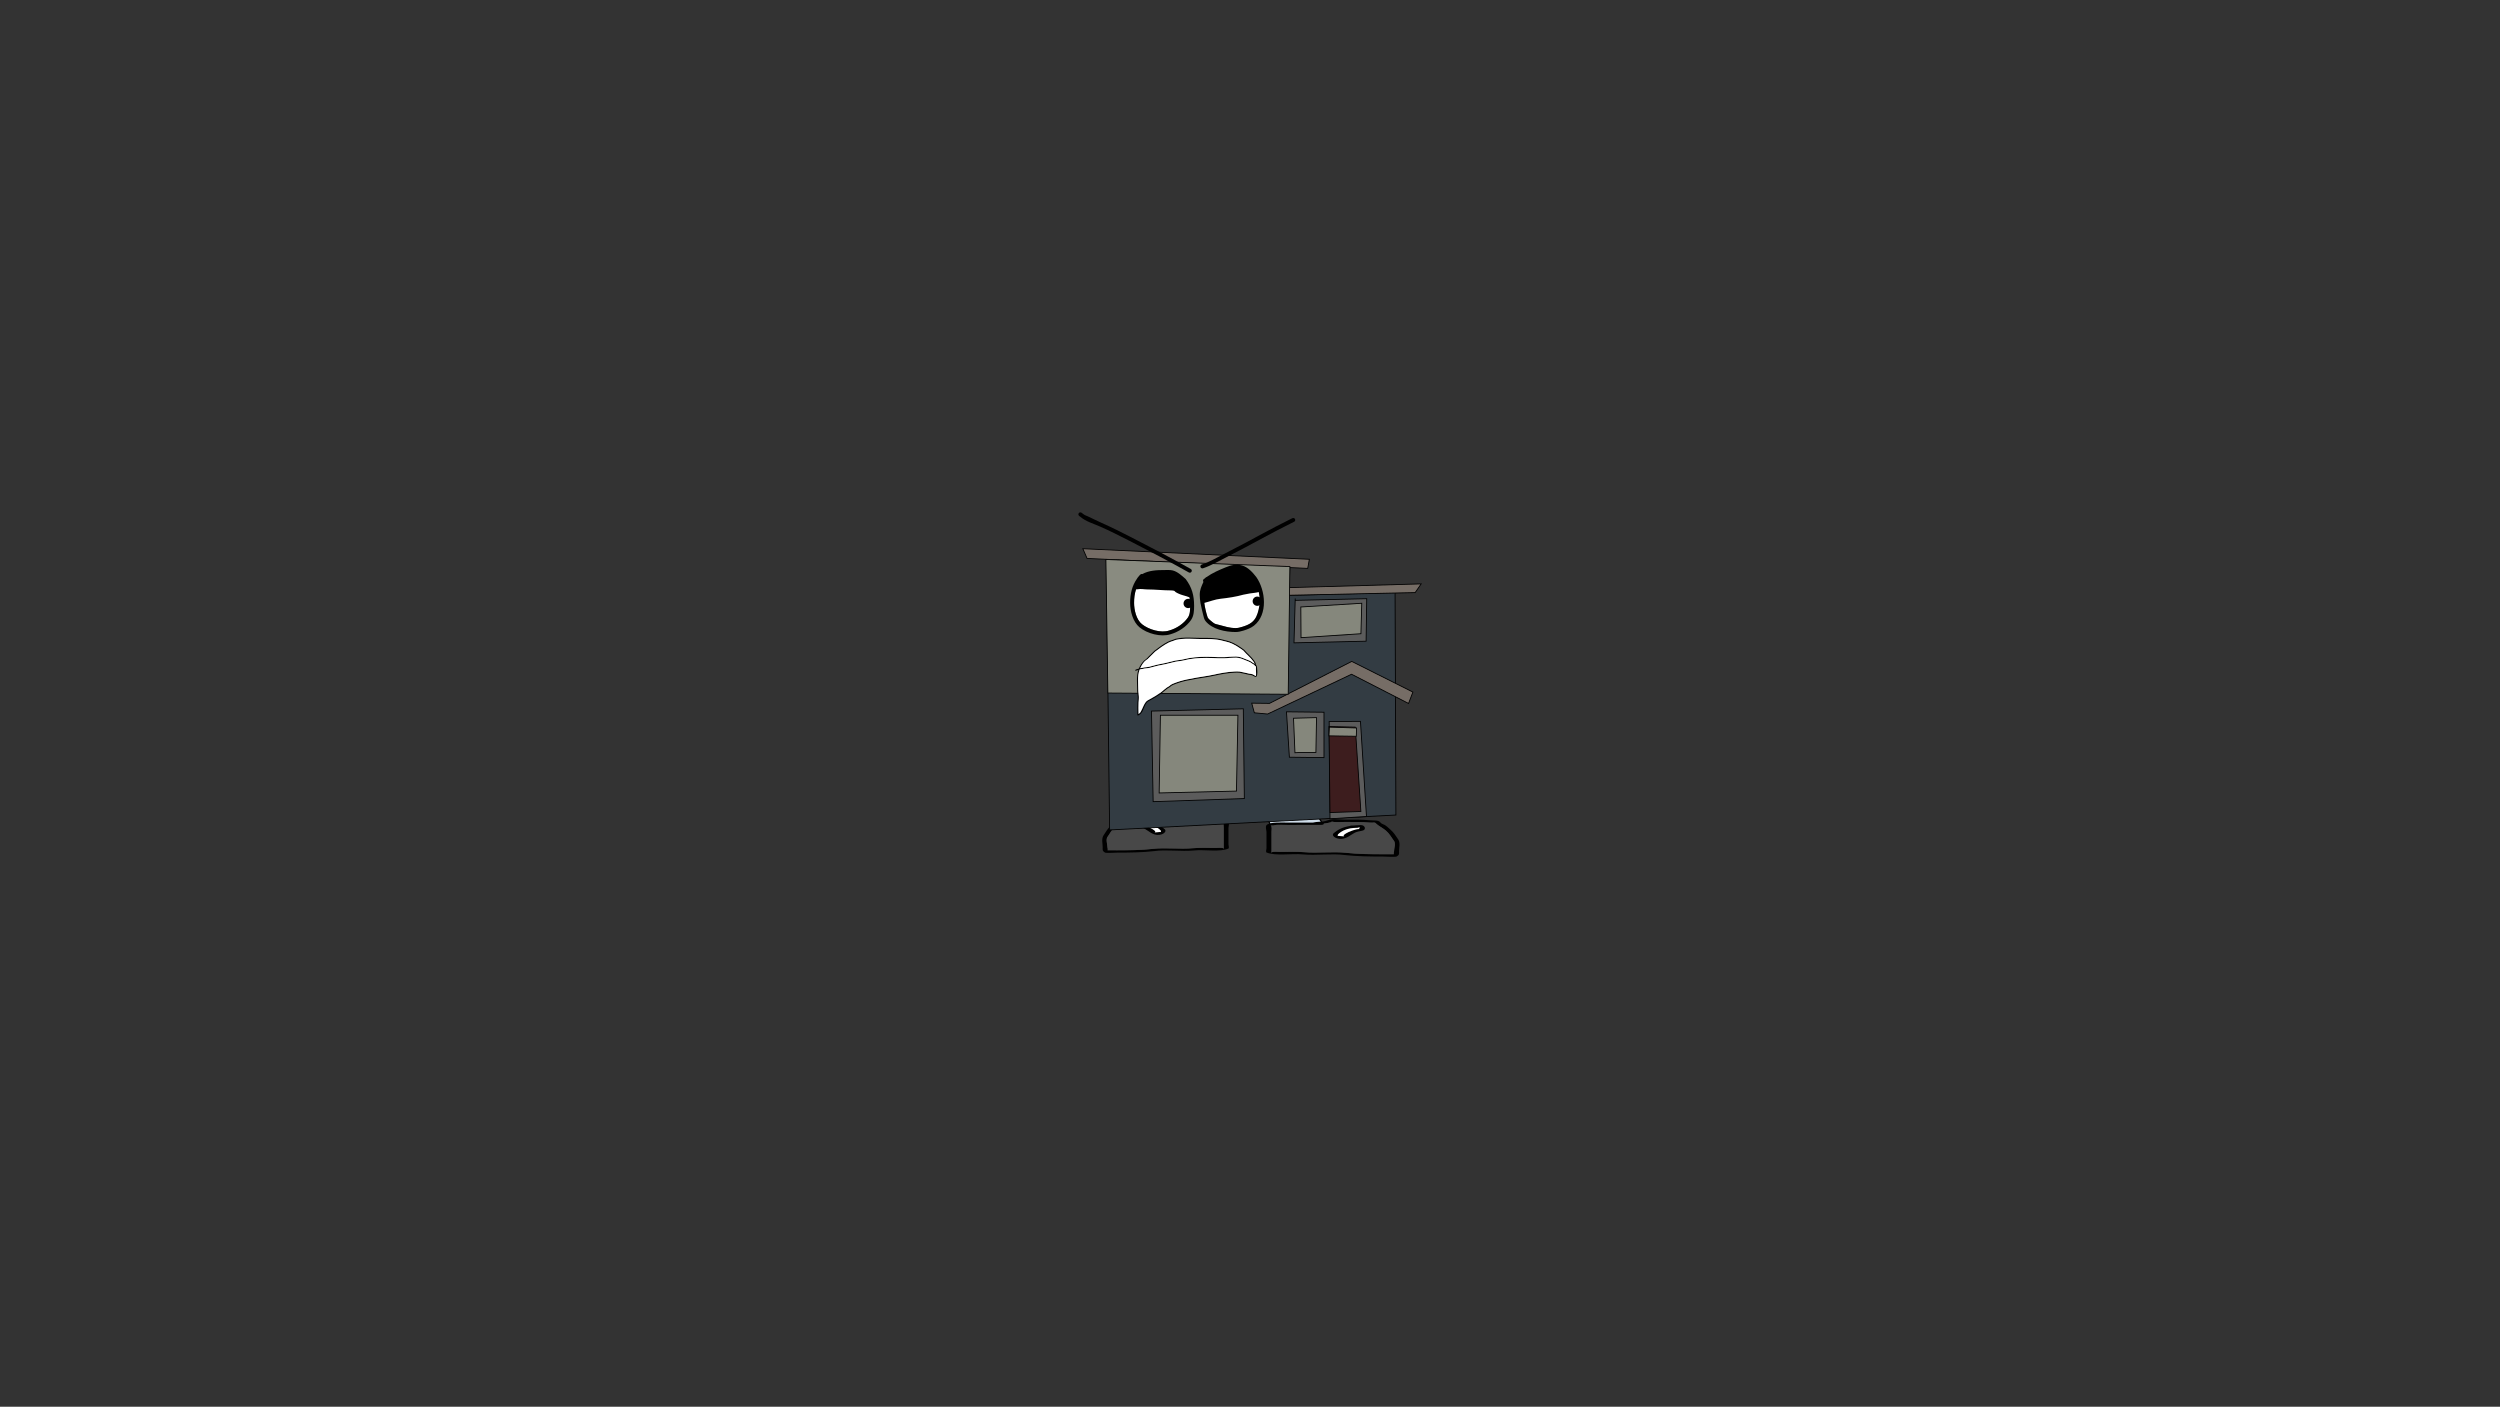<svg version="1.1" xmlns="http://www.w3.org/2000/svg" xmlns:xlink="http://www.w3.org/1999/xlink" width="2878.25" height="1619.58" viewBox="0,0,2878.25,1619.58"><rect x="0" y="0" width="2878.25" height="1619.58" fill="#333333" stroke="none"/><g transform="translate(1117.373,629.809)"><g data-paper-data="{&quot;isPaintingLayer&quot;:true}" fill-rule="nonzero" stroke-linejoin="miter" stroke-miterlimit="10" stroke-dasharray="" stroke-dashoffset="0" style="mix-blend-mode: normal"><path d="M-1117.373,989.77v-1619.58h2878.25v1619.58z" fill="none" stroke="#000000" stroke-width="0" stroke-linecap="butt"/><path d="M235.083,314.803l18.09,-29.941l50.545,-0.267l-10.641,30.208z" data-paper-data="{&quot;index&quot;:null}" fill="#cedce9" stroke="#000000" stroke-width="1.5" stroke-linecap="round"/><path d="M230.275,313.233c-1.746,-0.423 -5.9,-1.081 -4.08,-1.762c-0.995,0.218 -2.323,0.485 -3.03,0.556c-3.348,0.34 -7.686,0 -11.14,0c-9.477,0 -18.677,-0.18 -27.85,0.674c-4.146,0.386 -5.285,-0.806 -6.558,0.862c-2.626,2.799 -7.566,5.297 -10.74,8.115c-4.301,3.819 -5.969,7.506 -8.606,11.336c-2.984,3.154 -0.553,9.209 -0.553,12.719c0,0.94 0.837,2.612 0.038,3.304c0.795,0.035 1.562,0.067 2.051,0.067c3.249,0 6.498,0 9.748,0c12.925,0 27.942,-0.137 40.487,-1.655c14.895,-1.62 31.039,0.703 46.053,-0.751c8.223,-0.729 17.186,-0.296 25.558,-0.291c4.247,0.003 7.884,-0.778 9.748,0.674c0.49,0.382 0,-0.899 0,-1.348c0,-1.124 0,-2.247 0,-3.371c0,-6.292 0,-12.584 0,-18.876c0,-1.487 -0.805,-6.809 0.861,-7.385c-0.313,-0.009 -0.666,-0.024 -0.861,-0.031c-1.723,-0.061 -2.686,-0.015 -4.031,-0.479c-2.335,-0.806 -10.211,-0.195 -13.376,-0.195c-12.301,0 -24.601,0 -36.902,0c0,0 -2.785,0 -2.785,-1.348c0,-0.055 0.005,-0.108 0.014,-0.159c-1.331,-0.137 -2.676,-0.326 -4.044,-0.657zM273.992,312.701c7.425,0 16.915,-0.64 21.986,2.094c2.906,1.566 0.99,6.589 0.99,8.693c0,6.292 0,12.584 0,18.876c0,0.718 0.959,4.283 0,4.719c-9.689,4.407 -27.951,0.971 -39.783,2.261c-14.682,1.422 -31.59,-1.287 -45.795,0.723c-12.93,1.565 -28.507,1.736 -41.838,1.736c-1.912,0 -13.38,0.701 -14.621,0c-3.56,-2.011 -2.785,-3.688 -2.785,-6.067c0,-4.304 -1.576,-9.435 0.839,-13.572c2.703,-3.925 4.598,-7.862 8.909,-11.689c1.739,-1.544 3.617,-3.609 5.864,-5.004c1.47,-0.912 4.282,-1.654 4.633,-2.84c2.383,-3.123 6.688,-2.099 11.783,-2.624c9.07,-0.934 18.455,-0.674 27.85,-0.674c3.465,0 10.235,-0.772 12.68,-0.532c4.255,0.418 6.722,2.175 10.846,2.697c3.026,0.383 6.215,0.156 9.748,1.011c0.268,0.065 0.536,0.13 0.804,0.195c9.296,0 18.593,0 27.889,0z" data-paper-data="{&quot;index&quot;:null}" fill="#000000" stroke="none" stroke-width="1.5" stroke-linecap="butt"/><path d="M234.358,313.826c-0.009,0.051 -0.013,0.104 -0.013,0.159c0,1.348 2.799,1.351 2.799,1.351c12.301,0 24.667,0.027 36.967,0.027c3.165,0 11.049,-0.605 13.383,0.201c1.345,0.465 2.31,0.421 4.033,0.482c0.195,0.007 0.549,0.022 0.861,0.031c-1.666,0.576 -0.852,5.91 -0.852,7.398c0,6.292 -0.006,12.621 -0.006,18.913c0,1.124 -0.005,2.253 -0.005,3.376c0,0.449 0.488,1.732 -0.002,1.35c-1.864,-1.452 -5.504,-0.669 -9.751,-0.671c-8.372,-0.005 -17.36,-0.423 -25.583,0.306c-15.015,1.454 -31.306,-0.856 -46.201,0.764c-12.545,1.518 -27.623,1.632 -40.548,1.632c-3.249,0 -6.504,-0.004 -9.753,-0.004c-0.489,0 -1.258,-0.033 -2.052,-0.068c0.799,-0.692 -0.043,-2.369 -0.043,-3.309c0,-3.51 -2.444,-9.589 0.54,-12.743c2.637,-3.83 4.311,-7.542 8.612,-11.362c3.174,-2.818 8.135,-5.336 10.761,-8.135c1.273,-1.668 2.421,-0.481 6.567,-0.867c9.173,-0.854 18.433,-0.693 27.91,-0.693c3.454,0 7.831,0.336 11.179,-0.003c0.707,-0.072 2.046,-0.338 3.041,-0.556c-1.821,0.681 2.35,1.34 4.096,1.763c1.368,0.331 2.729,0.522 4.06,0.659z" data-paper-data="{&quot;noHover&quot;:false,&quot;origItem&quot;:[&quot;Path&quot;,{&quot;applyMatrix&quot;:true,&quot;segments&quot;:[[[579.60736,595.76373],[0.95609,-0.20262],[0.00646,0.07548]],[[579.61718,596],[0,-0.08208],[0,2]],[[577.61718,598],[0,0],[-8.83333,0]],[[551.11718,598],[8.83333,0],[-2.27308,0]],[[541.51161,598.28885],[1.67648,-1.19621],[-0.96568,0.68904]],[[538.61718,599],[1.23739,-0.09027],[-0.13966,0.01019]],[[537.99901,599.04541],[0.22447,-0.0134],[1.19653,0.85421]],[[538.61718,610],[0,-2.20646],[0,9.33333]],[[538.61718,638],[0,-9.33333],[0,1.66667]],[[538.61718,643],[0,-1.66667],[0,0.66667]],[[538.61718,645],[-0.35177,0.56631],[1.33831,-2.15456]],[[545.61718,644],[-3.04994,0.00386],[6.01206,-0.00761]],[[563.97058,644.43107],[-5.90478,-1.08158],[10.78253,2.15651]],[[597.04254,645.54479],[-10.6965,-2.40266],[9.00888,2.25222]],[[626.11718,648],[-9.28168,0],[2.33333,0]],[[633.11718,648],[-2.33333,0],[0.35109,0]],[[634.59021,647.90091],[-0.5707,0.05184],[-0.57412,-1.02596]],[[634.61718,643],[0,1.39387],[0,-5.20707]],[[634.21982,624.13246],[2.14282,4.67827],[-1.8936,-5.6808]],[[628.03948,607.31672],[3.08887,5.66543],[-2.2791,-4.1802]],[[620.32688,595.27881],[1.8857,4.15235],[-0.91417,-2.47477]],[[615.61718,594],[2.9771,0.57275],[-6.58756,-1.26734]],[[595.61718,593],[6.8054,0],[-2.48058,0]],[[587.61718,593],[2.40395,0.50364],[-0.50743,-0.10631]],[[585.44122,592.1748],[0.71481,0.32365],[1.30749,1.01011]],[[582.51161,594.78885],[1.25365,-0.62682],[-0.98239,0.4912]]],&quot;closed&quot;:true}],&quot;index&quot;:null}" fill="#484848" stroke="none" stroke-width="1.5" stroke-linecap="butt"/><path d="M195.315,318.769c0,0.456 0.96,1.008 0.482,1.369c1.224,0.061 2.455,0.194 3.549,0.459c4.217,1.021 12.796,4.74 13.605,7.199c0.066,0.2 -1.127,0.233 -0.925,0.411c0.672,0.59 6.148,-0.435 6.778,-0.268c0.143,0.038 0.213,0.097 0.241,0.169c-0.029,-0.223 -0.056,-0.439 -0.056,-0.575c0,-0.478 0.039,-0.992 -0.402,-1.419c-3.75,-3.765 -9.877,-7.344 -20.486,-7.344c0,0 -1.252,-0 -2.077,-0.406c-0.275,-0.076 -0.489,-0.165 -0.633,-0.269c-0.037,0.257 -0.075,0.519 -0.075,0.675zM218.988,328.88c0.19,0.276 0.134,-0.182 0.071,-0.661c-0.013,0.208 -0.201,0.473 -0.071,0.661zM223.568,324.907c3.463,3.353 -4.4,8.252 -11.542,5.996c-6.739,-2.128 -9.021,-6.406 -15.171,-7.895c-2.078,-0.503 -4.567,-0.777 -6.119,-1.614c-2.46,-1.326 -1.369,-5.854 3.334,-5.854c3.387,0 5.055,0.532 8.208,0.532h1.393c0,0 1.599,0 2.373,0.586c8.25,1.304 13.544,4.616 17.524,8.249z" data-paper-data="{&quot;index&quot;:null}" fill="#000000" stroke="none" stroke-width="1.5" stroke-linecap="butt"/><path d="M195.287,318.048c0.143,0.104 0.357,0.193 0.633,0.269c0.825,0.406 2.083,0.403 2.083,0.403c10.608,0 16.957,3.658 20.707,7.423c0.441,0.427 0.39,0.951 0.39,1.429c0,0.136 0.022,0.355 0.051,0.578c-0.028,-0.072 -0.097,-0.131 -0.24,-0.169c-0.63,-0.168 -6.154,0.876 -6.826,0.286c-0.202,-0.177 0.858,-0.329 0.792,-0.529c-0.809,-2.459 -9.429,-6.16 -13.646,-7.18c-1.094,-0.265 -2.332,-0.392 -3.556,-0.453c0.479,-0.361 -0.47,-0.921 -0.47,-1.377c0,-0.156 0.045,-0.422 0.082,-0.679z" data-paper-data="{&quot;noHover&quot;:false,&quot;origItem&quot;:[&quot;Path&quot;,{&quot;applyMatrix&quot;:true,&quot;segments&quot;:[[[607.563,601.99816],[0.02649,0.38155],[-0.10299,0.15484]],[[607.10872,602.39727],[0.1976,-0.11227],[-0.59254,0.60273]],[[605.61718,603],[0,0],[-7.618,0]],[[590.90604,613.89443],[2.69308,-5.58508],[-0.31682,0.63364]],[[590.61718,616],[0,-0.70843],[0,0.20156]],[[590.57685,616.85325],[0.02106,-0.33136],[0.02013,-0.10671]],[[590.74964,616.60263],[-0.10238,0.05628],[0.45234,-0.24865]],[[595.61718,617],[-0.48256,0.87548],[0.14503,-0.26312]],[[594.95308,616.3906],[-0.04725,0.29671],[0.58086,-3.64773]],[[604.72276,605.71115],[-3.02833,1.51416],[0.78545,-0.39273]],[[607.27135,605.03032],[-0.87898,0.0905],[-0.34365,-0.53523]],[[607.61718,603],[0,0.6759],[0,-0.23192]]],&quot;closed&quot;:true}],&quot;index&quot;:null}" fill="#ffffff" stroke="none" stroke-width="1.5" stroke-linecap="butt"/><path d="M344.832,319.348l-11.214,-30.208l53.266,0.267l19.063,29.941z" fill="#cedce9" stroke="#000000" stroke-width="1.5" stroke-linecap="round"/><path d="M411.014,317.778c-1.442,0.331 -2.859,0.521 -4.262,0.657c0.009,0.051 0.014,0.104 0.014,0.159c0,1.348 -2.935,1.348 -2.935,1.348c-12.963,0 -25.926,0 -38.888,0c-3.336,0 -11.636,-0.612 -14.096,0.195c-1.417,0.465 -2.432,0.419 -4.248,0.479c-0.205,0.007 -0.578,0.022 -0.907,0.031c1.756,0.576 0.907,5.897 0.907,7.385c0,6.292 0,12.584 0,18.876c0,1.124 0,2.247 0,3.371c0,0.449 -0.516,1.73 0,1.348c1.964,-1.452 5.797,-0.672 10.272,-0.674c8.823,-0.005 18.268,-0.439 26.933,0.291c15.823,1.454 32.836,-0.869 48.533,0.751c13.22,1.518 29.046,1.655 42.667,1.655c3.424,0 6.848,0 10.272,0c0.515,0 1.324,-0.032 2.162,-0.067c-0.842,-0.692 0.04,-2.364 0.04,-3.304c0,-3.51 2.561,-9.565 -0.583,-12.719c-2.779,-3.83 -4.537,-7.517 -9.07,-11.336c-3.344,-2.818 -8.551,-5.316 -11.318,-8.115c-1.342,-1.668 -2.543,-0.476 -6.911,-0.862c-9.667,-0.854 -19.363,-0.674 -29.35,-0.674c-3.64,0 -8.212,0.34 -11.74,0c-0.745,-0.072 -2.144,-0.338 -3.193,-0.556c1.919,0.681 -2.459,1.34 -4.299,1.762zM364.943,317.246c9.797,0 19.594,0 29.391,0c0.283,-0.065 0.565,-0.13 0.848,-0.195c3.722,-0.855 7.083,-0.628 10.272,-1.011c4.346,-0.522 6.946,-2.278 11.43,-2.697c2.576,-0.24 9.711,0.532 13.362,0.532c9.901,0 19.792,-0.26 29.35,0.674c5.369,0.525 9.907,-0.498 12.418,2.624c0.37,1.186 3.333,1.928 4.882,2.84c2.368,1.394 4.347,3.46 6.18,5.004c4.543,3.827 6.54,7.764 9.388,11.689c2.545,4.137 0.884,9.268 0.884,13.572c0,2.38 0.816,4.057 -2.935,6.067c-1.308,0.701 -13.393,0 -15.409,0c-14.049,0 -30.465,-0.171 -44.09,-1.736c-14.969,-2.01 -32.788,0.699 -48.26,-0.723c-12.468,-1.29 -31.714,2.147 -41.924,-2.261c-1.011,-0.436 0,-4 0,-4.719c0,-6.292 0,-12.584 0,-18.876c0,-2.104 -2.019,-7.126 1.044,-8.693c5.344,-2.734 15.345,-2.094 23.17,-2.094z" data-paper-data="{&quot;index&quot;:null}" fill="#000000" stroke="none" stroke-width="1.5" stroke-linecap="butt"/><path d="M406.711,318.37c1.403,-0.137 2.837,-0.328 4.279,-0.659c1.84,-0.423 6.235,-1.082 4.317,-1.763c1.049,0.218 2.46,0.485 3.205,0.556c3.528,0.34 8.141,0.003 11.781,0.003c9.987,0 19.745,-0.161 29.413,0.693c4.369,0.386 5.579,-0.801 6.921,0.867c2.767,2.799 7.996,5.317 11.34,8.135c4.533,3.819 6.297,7.532 9.076,11.362c3.145,3.154 0.569,9.232 0.569,12.743c0,0.94 -0.888,2.617 -0.045,3.309c-0.837,0.035 -1.648,0.068 -2.163,0.068c-3.424,0 -6.854,0.004 -10.278,0.004c-13.621,0 -29.511,-0.113 -42.731,-1.632c-15.697,-1.62 -32.865,0.69 -48.688,-0.764c-8.665,-0.729 -18.137,-0.311 -26.96,-0.306c-4.476,0.003 -8.312,-0.781 -10.276,0.671c-0.516,0.382 -0.002,-0.901 -0.002,-1.35c0,-1.124 -0.005,-2.253 -0.005,-3.376c0,-6.292 -0.006,-12.621 -0.006,-18.913c0,-1.487 0.858,-6.822 -0.898,-7.398c0.329,-0.009 0.703,-0.024 0.907,-0.031c1.816,-0.061 2.833,-0.017 4.25,-0.482c2.46,-0.806 10.768,-0.201 14.104,-0.201c12.963,0 25.995,-0.027 38.957,-0.027c0,0 2.949,-0.002 2.949,-1.351c0,-0.055 -0.005,-0.108 -0.014,-0.159z" data-paper-data="{&quot;noHover&quot;:false,&quot;origItem&quot;:[&quot;Path&quot;,{&quot;applyMatrix&quot;:true,&quot;segments&quot;:[[[579.60736,595.76373],[0.95609,-0.20262],[0.00646,0.07548]],[[579.61718,596],[0,-0.08208],[0,2]],[[577.61718,598],[0,0],[-8.83333,0]],[[551.11718,598],[8.83333,0],[-2.27308,0]],[[541.51161,598.28885],[1.67648,-1.19621],[-0.96568,0.68904]],[[538.61718,599],[1.23739,-0.09027],[-0.13966,0.01019]],[[537.99901,599.04541],[0.22447,-0.0134],[1.19653,0.85421]],[[538.61718,610],[0,-2.20646],[0,9.33333]],[[538.61718,638],[0,-9.33333],[0,1.66667]],[[538.61718,643],[0,-1.66667],[0,0.66667]],[[538.61718,645],[-0.35177,0.56631],[1.33831,-2.15456]],[[545.61718,644],[-3.04994,0.00386],[6.01206,-0.00761]],[[563.97058,644.43107],[-5.90478,-1.08158],[10.78253,2.15651]],[[597.04254,645.54479],[-10.6965,-2.40266],[9.00888,2.25222]],[[626.11718,648],[-9.28168,0],[2.33333,0]],[[633.11718,648],[-2.33333,0],[0.35109,0]],[[634.59021,647.90091],[-0.5707,0.05184],[-0.57412,-1.02596]],[[634.61718,643],[0,1.39387],[0,-5.20707]],[[634.21982,624.13246],[2.14282,4.67827],[-1.8936,-5.6808]],[[628.03948,607.31672],[3.08887,5.66543],[-2.2791,-4.1802]],[[620.32688,595.27881],[1.8857,4.15235],[-0.91417,-2.47477]],[[615.61718,594],[2.9771,0.57275],[-6.58756,-1.26734]],[[595.61718,593],[6.8054,0],[-2.48058,0]],[[587.61718,593],[2.40395,0.50364],[-0.50743,-0.10631]],[[585.44122,592.1748],[0.71481,0.32365],[1.30749,1.01011]],[[582.51161,594.78885],[1.25365,-0.62682],[-0.98239,0.4912]]],&quot;closed&quot;:true}],&quot;index&quot;:null}" fill="#484848" stroke="none" stroke-width="1.5" stroke-linecap="butt"/><path d="M447.856,323.313c0,-0.156 -0.041,-0.418 -0.079,-0.675c-0.151,0.104 -0.377,0.193 -0.667,0.269c-0.87,0.406 -2.189,0.406 -2.189,0.406c-11.179,0 -17.636,3.579 -21.588,7.344c-0.465,0.427 -0.424,0.942 -0.424,1.419c0,0.136 -0.028,0.352 -0.059,0.575c0.03,-0.072 0.103,-0.131 0.254,-0.169c0.664,-0.168 6.435,0.858 7.143,0.268c0.213,-0.177 -1.044,-0.211 -0.975,-0.411c0.852,-2.459 9.893,-6.179 14.337,-7.199c1.153,-0.265 2.45,-0.398 3.74,-0.459c-0.504,-0.361 0.507,-0.913 0.507,-1.369zM422.834,332.764c-0.067,0.479 -0.126,0.938 0.075,0.661c0.137,-0.189 -0.061,-0.453 -0.075,-0.661zM418.082,329.451c4.195,-3.633 9.774,-6.945 18.467,-8.249c0.817,-0.586 2.501,-0.586 2.501,-0.586h1.467c3.323,0 5.081,-0.532 8.65,-0.532c4.957,0 6.106,4.528 3.514,5.854c-1.636,0.837 -4.259,1.111 -6.449,1.614c-6.481,1.489 -8.886,5.766 -15.987,7.895c-7.527,2.256 -15.813,-2.643 -12.164,-5.996z" data-paper-data="{&quot;index&quot;:null}" fill="#000000" stroke="none" stroke-width="1.5" stroke-linecap="butt"/><path d="M447.885,322.593c0.039,0.257 0.086,0.523 0.086,0.679c0,0.456 -1,1.016 -0.495,1.377c-1.29,0.061 -2.595,0.189 -3.748,0.453c-4.444,1.021 -13.528,4.721 -14.381,7.181c-0.069,0.2 1.048,0.352 0.835,0.529c-0.708,0.59 -6.529,-0.453 -7.193,-0.286c-0.15,0.038 -0.223,0.097 -0.253,0.169c0.031,-0.223 0.054,-0.442 0.054,-0.578c0,-0.478 -0.054,-1.002 0.411,-1.429c3.952,-3.765 10.642,-7.423 21.821,-7.423c0,0 1.325,0.003 2.195,-0.403c0.29,-0.076 0.516,-0.165 0.667,-0.269z" data-paper-data="{&quot;noHover&quot;:false,&quot;origItem&quot;:[&quot;Path&quot;,{&quot;applyMatrix&quot;:true,&quot;segments&quot;:[[[607.563,601.99816],[0.02649,0.38155],[-0.10299,0.15484]],[[607.10872,602.39727],[0.1976,-0.11227],[-0.59254,0.60273]],[[605.61718,603],[0,0],[-7.618,0]],[[590.90604,613.89443],[2.69308,-5.58508],[-0.31682,0.63364]],[[590.61718,616],[0,-0.70843],[0,0.20156]],[[590.57685,616.85325],[0.02106,-0.33136],[0.02013,-0.10671]],[[590.74964,616.60263],[-0.10238,0.05628],[0.45234,-0.24865]],[[595.61718,617],[-0.48256,0.87548],[0.14503,-0.26312]],[[594.95308,616.3906],[-0.04725,0.29671],[0.58086,-3.64773]],[[604.72276,605.71115],[-3.02833,1.51416],[0.78545,-0.39273]],[[607.27135,605.03032],[-0.87898,0.0905],[-0.34365,-0.53523]],[[607.61718,603],[0,0.6759],[0,-0.23192]]],&quot;closed&quot;:true}],&quot;index&quot;:null}" fill="#ffffff" stroke="none" stroke-width="1.5" stroke-linecap="butt"/><g stroke="#000000" stroke-width="1" stroke-linecap="round"><path d="M156.14,14.551l211.475,8.59l-0.954,32.452l122.113,-3.102l0.954,256.037l-329.59,17.18l-3.758,-306.683z" fill="#333c43"/><path d="M129.295,1.904l260.809,12.169l-1.909,10.499l-254.008,-11.454z" fill="#766d66"/><path d="M366.839,46.705l151.999,-4.295l-6.92,10.022l-146.273,3.102z" fill="#766d66"/><path d="M373.819,61.38l82.323,-1.909l-0.716,48.917l-83.039,1.909l1.432,-51.064z" fill="#5c5c5c"/><path d="M380.261,69.016l70.154,-4.295l-0.954,35.077l-68.96,4.534z" fill="#85877c"/><path d="M323.709,179.734l20.521,0.239l94.671,-48.32l70.392,35.315l-5.011,13.124l-65.62,-33.645l-96.64,45.815l-15.272,-1.432z" fill="#766d66"/><path d="M314.045,186.236l1.193,103.321l-104.992,3.579l-1.909,-104.276z" fill="#5c5c5c"/><path d="M218.598,193.634h89.243l-1.67,87.334l-89.004,2.148z" fill="#85877c"/><path d="M413.847,312.823l-0.954,-111.912l36.031,-0.239l6.92,109.525z" fill="#5c5c5c"/><path d="M412.654,206.638l30.304,0.716l6.443,97.117l-35.554,1.193z" fill="#3d1d1e"/><path d="M413.131,207.354l31.259,0.954l-0.239,9.545l-31.498,-0.477z" fill="#85877c"/><path d="M367.078,241.954l-3.341,-52.257l43.19,0.477v52.257z" fill="#5c5c5c"/><path d="M371.85,197.094l26.487,-0.716l-0.716,40.088l-21.316,0.193l-2.802,0.175z" fill="#85877c"/><path d="M367.679,22.496l-1.927,146.993l-207.638,-1.401l-2.277,-153.736z" fill="#898b80"/></g><path d="M295.441,27.542c5.33,-2.183 9.997,-3.624 15.891,-1.993c5.863,1.622 10.571,7.226 14.117,11.783c7.19,10.223 9.322,22.938 6.261,35.033c-1.468,5.8 -3.204,10.727 -8.108,14.562c-3.152,2.465 -6.992,3.829 -10.758,4.988c-2.663,0.819 -4.928,1.444 -7.736,1.428c-6.786,0.008 -12.653,-1.98 -19.11,-3.68c-3.168,-0.834 -4.758,-0.819 -7.32,-3.039c-1.54,-1.335 -5.13,-3.766 -5.864,-5.999c-2.544,-7.738 -4.439,-17.414 -4.428,-25.531c0,-6.125 2.376,-9.562 4.762,-15.099l0.736,-1.469c6.639,-4.734 14.025,-7.9 21.556,-10.985z" data-paper-data="{&quot;noHover&quot;:false,&quot;origItem&quot;:[&quot;Path&quot;,{&quot;applyMatrix&quot;:true,&quot;segments&quot;:[[[425.73027,311.24179],[8.69787,-6.20231],[0,0]],[[424.76909,313.16224],[0,0],[-3.12532,7.25404]],[[418.54756,332.9],[0,-8.02461],[-0.01429,10.63441]],[[424.32916,366.2763],[-3.3329,-10.13805],[0.96187,2.92582]],[[431.99573,374.11864],[-2.01822,-1.7491],[3.35565,2.90819]],[[441.56668,378.08816],[-4.15087,-1.09246],[8.45937,2.22642]],[[466.54756,382.9],[-8.8914,0.00988],[3.67844,0.02077]],[[476.66092,381.03401],[-3.48853,1.07326],[4.93328,-1.51774]],[[490.72658,374.51588],[-4.12973,3.22967],[6.42465,-5.02442]],[[501.32044,355.47504],[-1.92282,7.59873],[4.00963,-15.84553]],[[493.13392,309.68167],[9.4198,13.39422],[-4.64557,-5.97094]],[[474.68288,294.27269],[7.68099,2.12526],[-7.72304,-2.13689]],[[453.90931,296.88741],[6.98296,-2.86013],[-9.86677,4.0413]]],&quot;closed&quot;:true}]}" fill="#ffffff" stroke="none" stroke-width="0.5" stroke-linecap="butt"/><path d="M223.055,30.986c2.598,-0.002 6.172,-0.289 8.652,0.324c4.774,1.181 9.047,5.475 12.623,8.514c6.512,8.743 8.557,17.048 8.563,27.883c0.002,4.444 0.029,9.746 -2.661,13.617c-4.952,7.128 -13.118,12.475 -21.351,14.791c-9.598,3.347 -23.944,-1.15 -31.515,-7.223c-6.687,-5.364 -9.121,-16.706 -9.121,-24.627c-0.023,-10.042 2.098,-18.614 7.903,-26.436c7.062,-6.624 17.783,-6.836 26.907,-6.842z" data-paper-data="{&quot;noHover&quot;:false,&quot;origItem&quot;:[&quot;Path&quot;,{&quot;applyMatrix&quot;:true,&quot;segments&quot;:[[[323.87003,310.33813],[9.25214,-8.67854],[-7.60578,10.24762]],[[313.54756,344.9],[-0.03021,-13.15654],[0,10.37798]],[[325.46604,377.09362],[-8.76141,-7.02761],[9.91958,7.95659]],[[366.66296,386.53338],[-12.57517,4.38567],[10.7859,-3.03395]],[[394.57462,367.20159],[-6.48754,9.33825],[3.52392,-5.07237]],[[398.04756,349.4],[0.00327,5.82304],[-0.00798,-14.19568]],[[386.8583,312.95113],[8.53141,11.45487],[-4.68483,-3.98189]],[[370.3583,301.81975],[6.25434,1.54691],[-3.24931,-0.80367]],[[359.04756,301.4],[3.40335,-0.00229],[-11.9538,0.00803]]],&quot;closed&quot;:true}]}" fill="#ffffff" stroke="none" stroke-width="0.5" stroke-linecap="butt"/><path d="M245.229,64.956c0,-2.951 2.392,-5.343 5.343,-5.343c2.951,0 5.343,2.392 5.343,5.343c0,2.951 -2.392,5.343 -5.343,5.343c-2.951,0 -5.343,-2.392 -5.343,-5.343z" fill="#000000" stroke="none" stroke-width="0.5" stroke-linecap="butt"/><path d="M324.786,62.365c0,-2.951 2.392,-5.343 5.343,-5.343c2.951,0 5.343,2.392 5.343,5.343c0,2.951 -2.392,5.343 -5.343,5.343c-2.951,0 -5.343,-2.392 -5.343,-5.343z" fill="#000000" stroke="none" stroke-width="0.5" stroke-linecap="butt"/><path d="M124.665,-39.005c1.374,-1.832 3.206,-0.458 3.206,-0.458l1.691,1.28c1.502,1.418 3.618,2.002 5.497,2.862c5.441,2.49 10.681,5.229 16.173,7.653c11.168,4.929 22.201,10.508 33.073,16.057c23.35,11.92 46.417,24.015 69.254,36.861c0,0 1.996,1.123 0.873,3.118c-1.123,1.996 -3.118,0.873 -3.118,0.873c-22.783,-12.816 -45.795,-24.881 -69.091,-36.773c-10.795,-5.511 -21.751,-11.052 -32.84,-15.946c-7.339,-3.239 -16.888,-6.016 -22.896,-11.312l-1.362,-1.009c0,0 -1.832,-1.374 -0.458,-3.206z" fill="#000000" stroke="none" stroke-width="0.5" stroke-linecap="butt"/><path d="M373.551,-32.168c1.024,2.048 -1.024,3.072 -1.024,3.072l-3.46,1.73c-10.251,5.126 -20.397,10.363 -30.48,15.813c-14.485,7.83 -28.958,15.628 -43.647,23.069c-8.93,4.524 -17.763,9.764 -27.279,12.941c0,0 -2.172,0.724 -2.896,-1.448c-0.724,-2.172 1.448,-2.896 1.448,-2.896c9.297,-3.095 17.936,-8.263 26.658,-12.681c14.653,-7.422 29.09,-15.202 43.539,-23.012c10.125,-5.473 20.315,-10.733 30.609,-15.88l3.46,-1.73c0,0 2.048,-1.024 3.072,1.024z" fill="#000000" stroke="none" stroke-width="0.5" stroke-linecap="butt"/><path d="M189.751,142.112c-0.299,-0.598 0.299,-0.897 0.299,-0.897l0.775,-0.386c0.964,-0.322 1.942,-0.605 2.923,-0.876c0.144,-0.356 0.297,-0.709 0.46,-1.06c1.861,-3.974 4.453,-7.745 8.069,-10.102c0.957,-0.624 1.857,-1.876 2.67,-2.683c2.226,-2.208 4.451,-4.418 6.679,-6.624c5.008,-3.815 9.941,-7.577 15.561,-10.466c2.891,-1.487 5.88,-2.049 8.798,-3.39c2.17,-0.268 4.339,-0.856 6.504,-1.067c7.005,-0.681 14.423,-0.003 21.466,-0.003c9.011,0 18.215,-0.297 26.953,2.16c2.391,0.673 4.865,1.106 7.222,1.901c6.164,2.08 11.651,5.855 16.851,9.653c3.574,4.275 8.249,7.863 11.425,12.367c1.108,1.571 2.23,3.122 2.155,4.951c0.694,0.681 1.197,1.511 1.298,2.632c0.23,2.558 0.573,6.081 0.179,8.623c-0.389,2.513 -1.441,3.43 -3.675,1.983c-0.727,-0.183 -1.288,-0.773 -1.971,-1.081c-1.043,-0.47 -2.765,-0.466 -3.917,-0.703c-3.682,-0.755 -7.384,-1.788 -11.043,-2.378c-1.821,-0.294 -4.086,0.008 -5.933,0.016c-7.657,0.39 -15.389,1.791 -22.804,3.46c-8.812,1.983 -17.903,2.791 -26.744,4.755c-5.621,0.898 -11.383,2.319 -16.75,4.271c-2.816,1.024 -5.512,1.878 -7.681,4.03c-4.067,2.051 -7.005,5.475 -10.753,8.069c-3.691,2.554 -7.526,4.861 -11.478,6.989c-1.628,0.877 -3.331,1.601 -4.511,3.087c-2.863,3.605 -3.525,8.976 -6.659,12.424c-0.536,0.59 -2.902,2.53 -3.729,2.211c-0.426,-0.165 -0.333,-2.565 -0.333,-2.899c0,-4.063 -0.231,-8.209 0.035,-12.264c0.151,-2.296 0.571,-4.608 0.335,-6.925c-0.222,-2.177 -0.553,-4.133 -0.553,-6.364c0,-7.786 -1.166,-16.454 1.308,-24.026c-0.62,0.177 -1.236,0.363 -1.847,0.565l-0.689,0.346c0,0 -0.598,0.299 -0.897,-0.299zM194.742,141.065c-2.847,7.579 -1.529,16.585 -1.529,24.46c0,2.189 0.324,4.078 0.544,6.213c0.248,2.398 -0.173,4.789 -0.329,7.164c-0.265,4.025 -0.033,8.142 -0.033,12.176c0,0.397 0.066,0.8 0.022,1.193c0.49,-0.555 1.2,-0.844 1.715,-1.406c0.528,-0.576 0.837,-1.321 1.22,-2.003c1.821,-3.24 3.06,-7.389 5.347,-10.31c1.305,-1.667 3.14,-2.496 4.956,-3.474c3.908,-2.104 7.701,-4.385 11.351,-6.911c3.732,-2.583 6.648,-6.063 10.733,-8.055c2.226,-2.243 5.098,-3.144 8.004,-4.201c5.431,-1.975 11.267,-3.423 16.956,-4.328c8.826,-1.962 17.903,-2.765 26.701,-4.746c7.5,-1.688 15.312,-3.073 23.06,-3.492c1.953,-0.005 4.281,-0.292 6.207,0.005c3.661,0.565 7.368,1.632 11.046,2.378c1.221,0.248 2.995,0.269 4.132,0.761c0.715,0.309 1.296,0.934 2.054,1.114c0.434,0.299 1.011,1.177 1.368,0.79c0.48,-0.519 0.44,-2.07 0.438,-2.739c-0.005,-1.688 -0.183,-3.306 -0.183,-4.996c0,-0.953 0.251,-2.25 -0.128,-3.153c-0.069,-0.163 -0.153,-0.318 -0.25,-0.465c-0.133,0.117 -0.336,0.199 -0.629,0.102c-0.634,-0.211 -0.423,-0.846 -0.423,-0.846c0.032,-0.087 0.059,-0.174 0.082,-0.26c-0.973,-0.753 -2.238,-1.289 -3.108,-1.897c-0.589,-0.412 -1.093,-0.983 -1.764,-1.242c-1.752,-1.093 -3.57,-1.558 -5.441,-2.357c-2.709,-1.156 -5.519,-2.367 -8.454,-2.886c-3.198,-0.565 -7.029,0.012 -10.273,0.008c-8.874,1.111 -17.788,0.001 -26.669,0.001c-8.477,0 -17.7,0.693 -25.913,2.854c-3.11,0.815 -6.383,0.86 -9.524,1.523c-5.356,1.132 -10.58,2.8 -15.977,3.7c-4.818,0.803 -9.429,2.26 -14.136,3.421c-1.909,0.471 -3.865,0.428 -5.782,0.752c-1.403,0.237 -2.439,0.732 -3.9,0.732c-0.497,0.143 -0.996,0.281 -1.496,0.419zM195.4,139.501c0.218,-0.06 0.436,-0.12 0.654,-0.18c1.483,0 2.463,-0.495 3.898,-0.732c1.881,-0.31 3.782,-0.258 5.651,-0.728c4.735,-1.188 9.382,-2.632 14.232,-3.44c5.381,-0.897 10.589,-2.566 15.931,-3.691c3.114,-0.656 6.368,-0.691 9.449,-1.506c8.324,-2.191 17.661,-2.898 26.253,-2.898c8.855,0 17.737,1.106 26.586,0.001c3.355,-0.004 7.268,-0.561 10.581,0.008c3.027,0.52 5.952,1.775 8.741,2.968c1.899,0.812 3.757,1.287 5.535,2.4c0.711,0.293 1.265,0.877 1.895,1.319c0.719,0.504 1.545,0.953 2.318,1.455c-0.323,-1.099 -1.154,-2.141 -1.808,-3.067c-3.135,-4.437 -7.754,-7.916 -11.247,-12.162c-5.085,-3.652 -10.376,-7.345 -16.374,-9.365c-2.332,-0.785 -4.781,-1.213 -7.147,-1.878c-8.615,-2.422 -17.706,-2.11 -26.591,-2.11c-6.999,0 -14.376,-0.68 -21.337,-0.003c-2.091,0.203 -4.165,0.789 -6.268,1.022c-2.825,1.343 -5.738,1.846 -8.552,3.293c-5.526,2.841 -10.363,6.547 -15.295,10.286c-2.835,2.819 -5.652,5.657 -8.514,8.448c-0.502,0.489 -1.172,0.771 -1.747,1.172c-3.02,2.108 -5.301,6.093 -6.824,9.347c-0.006,0.014 -0.013,0.027 -0.019,0.041z" fill="#000000" stroke="none" stroke-width="0.5" stroke-linecap="butt"/><path d="M196.205,140.637c1.46,-0 2.497,-0.496 3.9,-0.733c1.917,-0.324 3.873,-0.283 5.782,-0.754c4.707,-1.161 9.32,-2.623 14.138,-3.426c5.396,-0.899 10.627,-2.576 15.983,-3.708c3.141,-0.664 6.42,-0.713 9.531,-1.528c8.213,-2.161 17.461,-2.856 25.938,-2.856c8.881,0 17.81,1.12 26.684,0.009c3.244,0.004 7.077,-0.571 10.275,-0.005c2.936,0.519 5.747,1.733 8.456,2.889c1.871,0.798 3.691,1.265 5.442,2.359c0.671,0.259 1.175,0.831 1.764,1.243c0.87,0.608 2.135,1.146 3.109,1.898c-0.022,0.087 -0.049,0.173 -0.082,0.26c0,0 -0.211,0.635 0.423,0.846c0.293,0.098 0.495,0.015 0.629,-0.102c0.097,0.147 0.181,0.302 0.25,0.465c0.379,0.902 0.128,2.201 0.128,3.154c0,1.69 0.179,3.31 0.183,4.998c0.002,0.669 0.042,2.221 -0.438,2.74c-0.358,0.387 -1,-0.48 -1.434,-0.778c-0.758,-0.18 -1.339,-0.804 -2.054,-1.113c-1.137,-0.492 -2.911,-0.512 -4.132,-0.76c-3.678,-0.747 -7.385,-1.81 -11.045,-2.375c-1.927,-0.297 -4.254,-0.008 -6.207,-0.004c-7.748,0.419 -15.557,1.811 -23.057,3.499c-8.798,1.98 -17.825,2.79 -26.651,4.752c-5.69,0.904 -11.514,2.333 -16.945,4.308c-2.906,1.057 -5.778,1.952 -8.004,4.196c-4.086,1.992 -7.001,5.466 -10.734,8.049c-3.65,2.526 -7.444,4.804 -11.351,6.909c-1.816,0.978 -3.652,1.807 -4.957,3.473c-2.287,2.921 -3.527,7.066 -5.349,10.306c-0.383,0.681 -0.692,1.426 -1.22,2.002c-0.515,0.562 -1.285,0.879 -1.775,1.434c0.044,-0.393 -0.022,-0.796 -0.022,-1.193c0,-4.034 -0.234,-8.156 0.031,-12.181c0.156,-2.376 0.576,-4.77 0.328,-7.168c-0.221,-2.135 -0.545,-4.027 -0.545,-6.216c0,-7.876 -1.317,-16.893 1.53,-24.472c0.499,-0.138 0.999,-0.276 1.496,-0.419z" data-paper-data="{&quot;noHover&quot;:false,&quot;origItem&quot;:[&quot;Path&quot;,{&quot;applyMatrix&quot;:true,&quot;segments&quot;:[[[104.30327,131.87776],[0.74667,-0.20577],[-4.25744,11.33242]],[[102.01713,168.45147],[0,-11.77601],[0,3.27336]],[[102.83128,177.74094],[-0.33025,-3.19198],[0.37094,3.58523]],[[102.3394,188.4534],[0.2337,-3.55245],[-0.39594,6.01872]],[[102.29065,206.65934],[0,-6.03128],[0,0.59345]],[[102.32333,208.4428],[0.06651,-0.58715],[0.73284,-0.8301]],[[104.88715,206.34115],[-0.76996,0.84006],[0.78979,-0.86169]],[[106.71132,203.34635],[-0.5728,1.01891],[2.7234,-4.84448]],[[114.70677,187.93104],[-3.41938,4.36697],[1.95128,-2.49202]],[[122.11743,182.73587],[-2.71583,1.46237],[5.84326,-3.14637]],[[139.08949,172.40195],[-5.45786,3.77727],[5.58093,-3.86245]],[[155.13805,160.35721],[-6.10894,2.9792],[3.3281,-3.35439]],[[167.1064,154.07545],[-4.3458,1.58034],[8.12051,-2.95301]],[[192.4601,147.60482],[-8.50716,1.35208],[13.19759,-2.93408]],[[232.38416,140.50905],[-13.15484,2.9611],[11.21478,-2.52423]],[[266.86451,135.28705],[-11.58516,0.62707],[2.92069,-0.00679]],[[276.14613,135.29441],[-2.88058,-0.4445],[5.47335,0.84459]],[[292.66249,138.8506],[-5.50002,-1.1165],[1.82523,0.37052]],[[298.84114,139.98822],[-1.70024,-0.73562],[1.06877,0.46241]],[[301.91188,141.65417],[-1.13304,-0.26893],[0.64858,0.44658]],[[303.9576,142.83565],[-0.53459,0.5782],[0.71775,-0.7763]],[[304.61232,138.74031],[0.00283,1.00018],[-0.00714,-2.52456]],[[304.33879,131.26985],[0,2.52747],[0,-1.42492]],[[304.14766,126.55573],[0.56691,1.34915],[-0.10261,-0.24418]],[[303.77437,125.86041],[0.14505,0.21986],[-0.1995,0.17509]],[[302.83438,126.01284],[0.43749,0.14583],[-0.94868,-0.31623]],[[302.20193,124.74793],[0,0],[0.04809,-0.12997]],[[302.32397,124.35875],[-0.03342,0.12947],[-1.45524,-1.12522]],[[297.6767,121.52263],[1.30041,0.90939],[-0.88119,-0.61623]],[[295.03948,119.6649],[1.00313,0.38725],[-2.61908,-1.63477]],[[286.90359,116.14121],[2.79769,1.19393],[-4.05114,-1.72885]],[[274.26238,111.8267],[4.38933,0.77597],[-4.78201,-0.8454]],[[258.90202,111.83903],[4.8505,0.00587],[-13.26895,1.66136]],[[219.02588,111.84096],[13.27877,0],[-12.67547,0]],[[180.28079,116.10829],[12.28001,-3.23158],[-4.65067,1.21874]],[[166.04056,118.38562],[4.69625,-0.99218],[-8.00894,1.69206]],[[142.15185,123.91764],[8.06887,-1.34481],[-7.2042,1.2007]],[[121.01543,129.03218],[7.03821,-1.73537],[-2.8543,0.70377]],[[112.37027,130.15734],[2.86686,-0.48478],[-2.09749,0.35468]],[[106.53956,131.25162],[2.18347,-0.00021],[-0.74328,0.2142]]],&quot;closed&quot;:true}]}" fill="#ffffff" stroke="none" stroke-width="0.5" stroke-linecap="butt"/><path d="M195.387,139.469c1.523,-3.254 3.803,-7.243 6.824,-9.351c0.575,-0.401 1.245,-0.683 1.746,-1.172c2.862,-2.791 5.679,-5.635 8.514,-8.454c4.932,-3.74 9.771,-7.455 15.297,-10.297c2.814,-1.447 5.73,-1.956 8.555,-3.299c2.102,-0.233 4.18,-0.823 6.271,-1.026c6.961,-0.677 14.368,-0.008 21.367,-0.008c8.885,0 18.001,-0.294 26.615,2.128c2.366,0.665 4.817,1.096 7.149,1.882c5.998,2.02 11.291,5.721 16.376,9.374c3.493,4.246 8.111,7.732 11.247,12.169c0.654,0.926 1.485,1.969 1.808,3.068c-0.773,-0.501 -1.664,-0.962 -2.384,-1.466c-0.63,-0.442 -1.183,-1.025 -1.895,-1.318c-1.778,-1.113 -3.636,-1.586 -5.535,-2.399c-2.789,-1.193 -5.714,-2.447 -8.741,-2.967c-3.314,-0.569 -7.159,-0.006 -10.515,-0.002c-8.849,1.104 -17.732,0.007 -26.588,0.007c-8.592,0 -17.991,0.709 -26.315,2.899c-3.081,0.815 -6.335,0.847 -9.45,1.503c-5.342,1.126 -10.551,2.794 -15.931,3.69c-4.85,0.808 -9.497,2.251 -14.232,3.44c-1.87,0.469 -3.771,0.418 -5.652,0.727c-1.434,0.236 -2.415,0.732 -3.898,0.731c-0.218,0.06 -0.436,0.12 -0.654,0.18c0.006,-0.014 0.013,-0.027 0.019,-0.041z" data-paper-data="{&quot;noHover&quot;:false,&quot;origItem&quot;:[&quot;Path&quot;,{&quot;applyMatrix&quot;:true,&quot;segments&quot;:[[[105.2874,129.5398],[0.0095,-0.02026],[0.32612,-0.08919]],[[106.26494,129.27057],[-0.32551,0.09046],[2.21758,0.00022]],[[112.09287,128.17667],[-2.1448,0.35306],[2.81255,-0.46298]],[[120.54301,127.08878],[-2.79579,0.70166],[7.08042,-1.77697]],[[141.82305,121.94486],[-7.25228,1.20871],[8.04542,-1.3409]],[[165.64359,116.42541],[-7.98705,1.68329],[4.65672,-0.98142]],[[179.7718,114.17414],[-4.60723,1.21792],[12.44667,-3.27544]],[[219.02588,109.84096],[-12.84695,0],[13.24063,0]],[[258.77775,109.8429],[-13.23105,1.65117],[5.01676,-0.00563]],[[274.59901,109.85523],[-4.95462,-0.85136],[4.5263,0.77776]],[[287.66896,114.29345],[-4.17048,-1.78428],[2.83926,1.21474]],[[295.94445,117.88136],[-2.65849,-1.66378],[1.06379,0.43838]],[[298.77769,119.85295],[-0.94228,-0.66025],[1.07529,0.75346]],[[302.24324,122.02784],[-1.15611,-0.74967],[-0.48309,-1.64359]],[[299.53914,117.44235],[0.97842,1.3847],[-4.68812,-6.63481]],[[282.72225,99.25682],[5.22263,6.34862],[-7.60328,-5.4609]],[[258.23961,85.25434],[8.96837,3.02031],[-3.4866,-1.1742]],[[247.55326,82.44676],[3.53696,0.9941],[-12.88087,-3.62188]],[[207.79393,79.29173],[13.28487,0],[-10.46445,0]],[[175.89067,79.28704],[10.4078,-1.01153],[-3.12701,0.30391]],[[166.51926,80.81508],[3.14322,-0.34774],[-4.2235,2.00746]],[[153.73196,85.73857],[4.2075,-2.16338],[-8.26301,4.24861]],[[130.86192,101.11902],[7.37485,-5.5919],[-4.23866,4.21435]],[[118.13146,113.75127],[4.27912,-4.17323],[-0.75047,0.7319]],[[115.51995,115.50337],[0.85963,-0.59993],[-4.51628,3.15186]],[[105.31597,129.47904],[2.27776,-4.86518],[-0.00955,0.02025]]],&quot;closed&quot;:true}]}" fill="#ffffff" stroke="none" stroke-width="0.5" stroke-linecap="butt"/><path d="M321.799,53.386c-2.578,0.389 -5.083,0.943 -7.631,1.453c-8.482,2.385 -17.399,3.752 -26.262,4.701c-6.465,0.691 -12.514,3.213 -18.774,4.774c0.763,5.601 2.118,11.318 3.744,16.265c0.734,2.233 4.311,4.651 5.852,5.986c2.561,2.22 4.137,2.196 7.305,3.03c6.457,1.699 12.28,3.68 19.067,3.673c2.808,0.016 5.056,-0.605 7.719,-1.424c3.765,-1.158 7.584,-2.51 10.736,-4.975c4.904,-3.835 6.618,-8.733 8.086,-14.533c1.733,-6.847 1.805,-13.867 0.238,-20.524c-3.268,0.901 -6.737,1.071 -10.079,1.575zM264.691,64.543c-0.025,-0.15 -0.01,-0.271 0.027,-0.37c-0.505,-2.985 -0.831,-5.999 -0.835,-9.069c0,-6.096 2.015,-9.918 4.3,-15.002l0,-0c-1.397,-1.777 0.376,-3.196 0.376,-3.196c0.606,-0.484 1.218,-0.954 1.837,-1.41c0.228,-0.325 0.694,-0.849 1.398,-1.002c6.795,-4.734 14.253,-7.987 21.927,-11.116c6.307,-2.572 12.005,-4.065 18.908,-2.142c6.848,1.908 12.285,8.073 16.447,13.427c10.639,15.262 13.562,42.984 -2.742,55.844c-3.556,2.805 -7.9,4.399 -12.162,5.711c-3.098,0.953 -5.812,1.614 -9.073,1.629c-11.712,-0.012 -26.975,-3.109 -34.591,-12.669c-1.633,-2.05 -2.127,-4.822 -2.737,-7.371c-1.031,-4.31 -2.155,-8.585 -2.928,-12.916c-0.071,-0.081 -0.127,-0.194 -0.152,-0.348z" fill="#000000" stroke="none" stroke-width="0.5" stroke-linecap="butt"/><path d="M249.056,56.802c-3.019,-0.95 -6.584,-1.735 -9.42,-3.106c-1.021,-0.494 -2.718,-1.213 -3.603,-1.909c-0.611,-0.48 -1.054,-1.299 -1.813,-1.463c-1.115,-0.241 -2.481,-0.395 -3.631,-0.405c-8.97,0 -17.769,-1.098 -26.749,-1.098c-3.899,-0.001 -7.776,-0.997 -11.509,-0.201c-0.947,0.202 -1.262,-0.05 -1.799,0.13c-1.579,4.793 -2.225,9.916 -2.212,15.513c0,7.921 2.41,19.208 9.097,24.572c7.571,6.073 21.846,10.552 31.444,7.205c8.232,-2.316 16.352,-7.628 21.304,-14.755c2.69,-3.872 2.653,-9.143 2.651,-13.587c-0.002,-3.482 -0.212,-6.697 -0.713,-9.746c-0.988,-0.291 -1.881,-0.783 -3.047,-1.15zM197.797,31.124c7.488,-4.221 16.703,-4.647 25.252,-4.642c2.895,0.002 6.913,-0.256 9.685,0.443c5.715,1.44 10.608,6.13 14.884,9.822c7.299,9.676 9.784,18.896 9.778,30.951c-0.003,5.466 -0.225,11.443 -3.455,16.18c-5.45,7.992 -14.592,13.918 -23.728,16.538c-11.115,3.574 -26.943,-0.776 -35.723,-8.06c-7.701,-6.389 -10.748,-18.748 -10.748,-28.093c0.022,-10.603 2.227,-19.809 8.112,-28.181c0.21,-0.553 0.573,-0.916 0.573,-0.916c0.107,-0.106 0.214,-0.21 0.322,-0.313c0.461,-0.612 0.943,-1.22 1.446,-1.824l1.285,-1.298c0,0 1.057,-1.057 2.318,-0.609z" fill="#000000" stroke="none" stroke-width="0.5" stroke-linecap="butt"/></g></g></svg><!--rotationCenter:1437.37278:809.80931-->